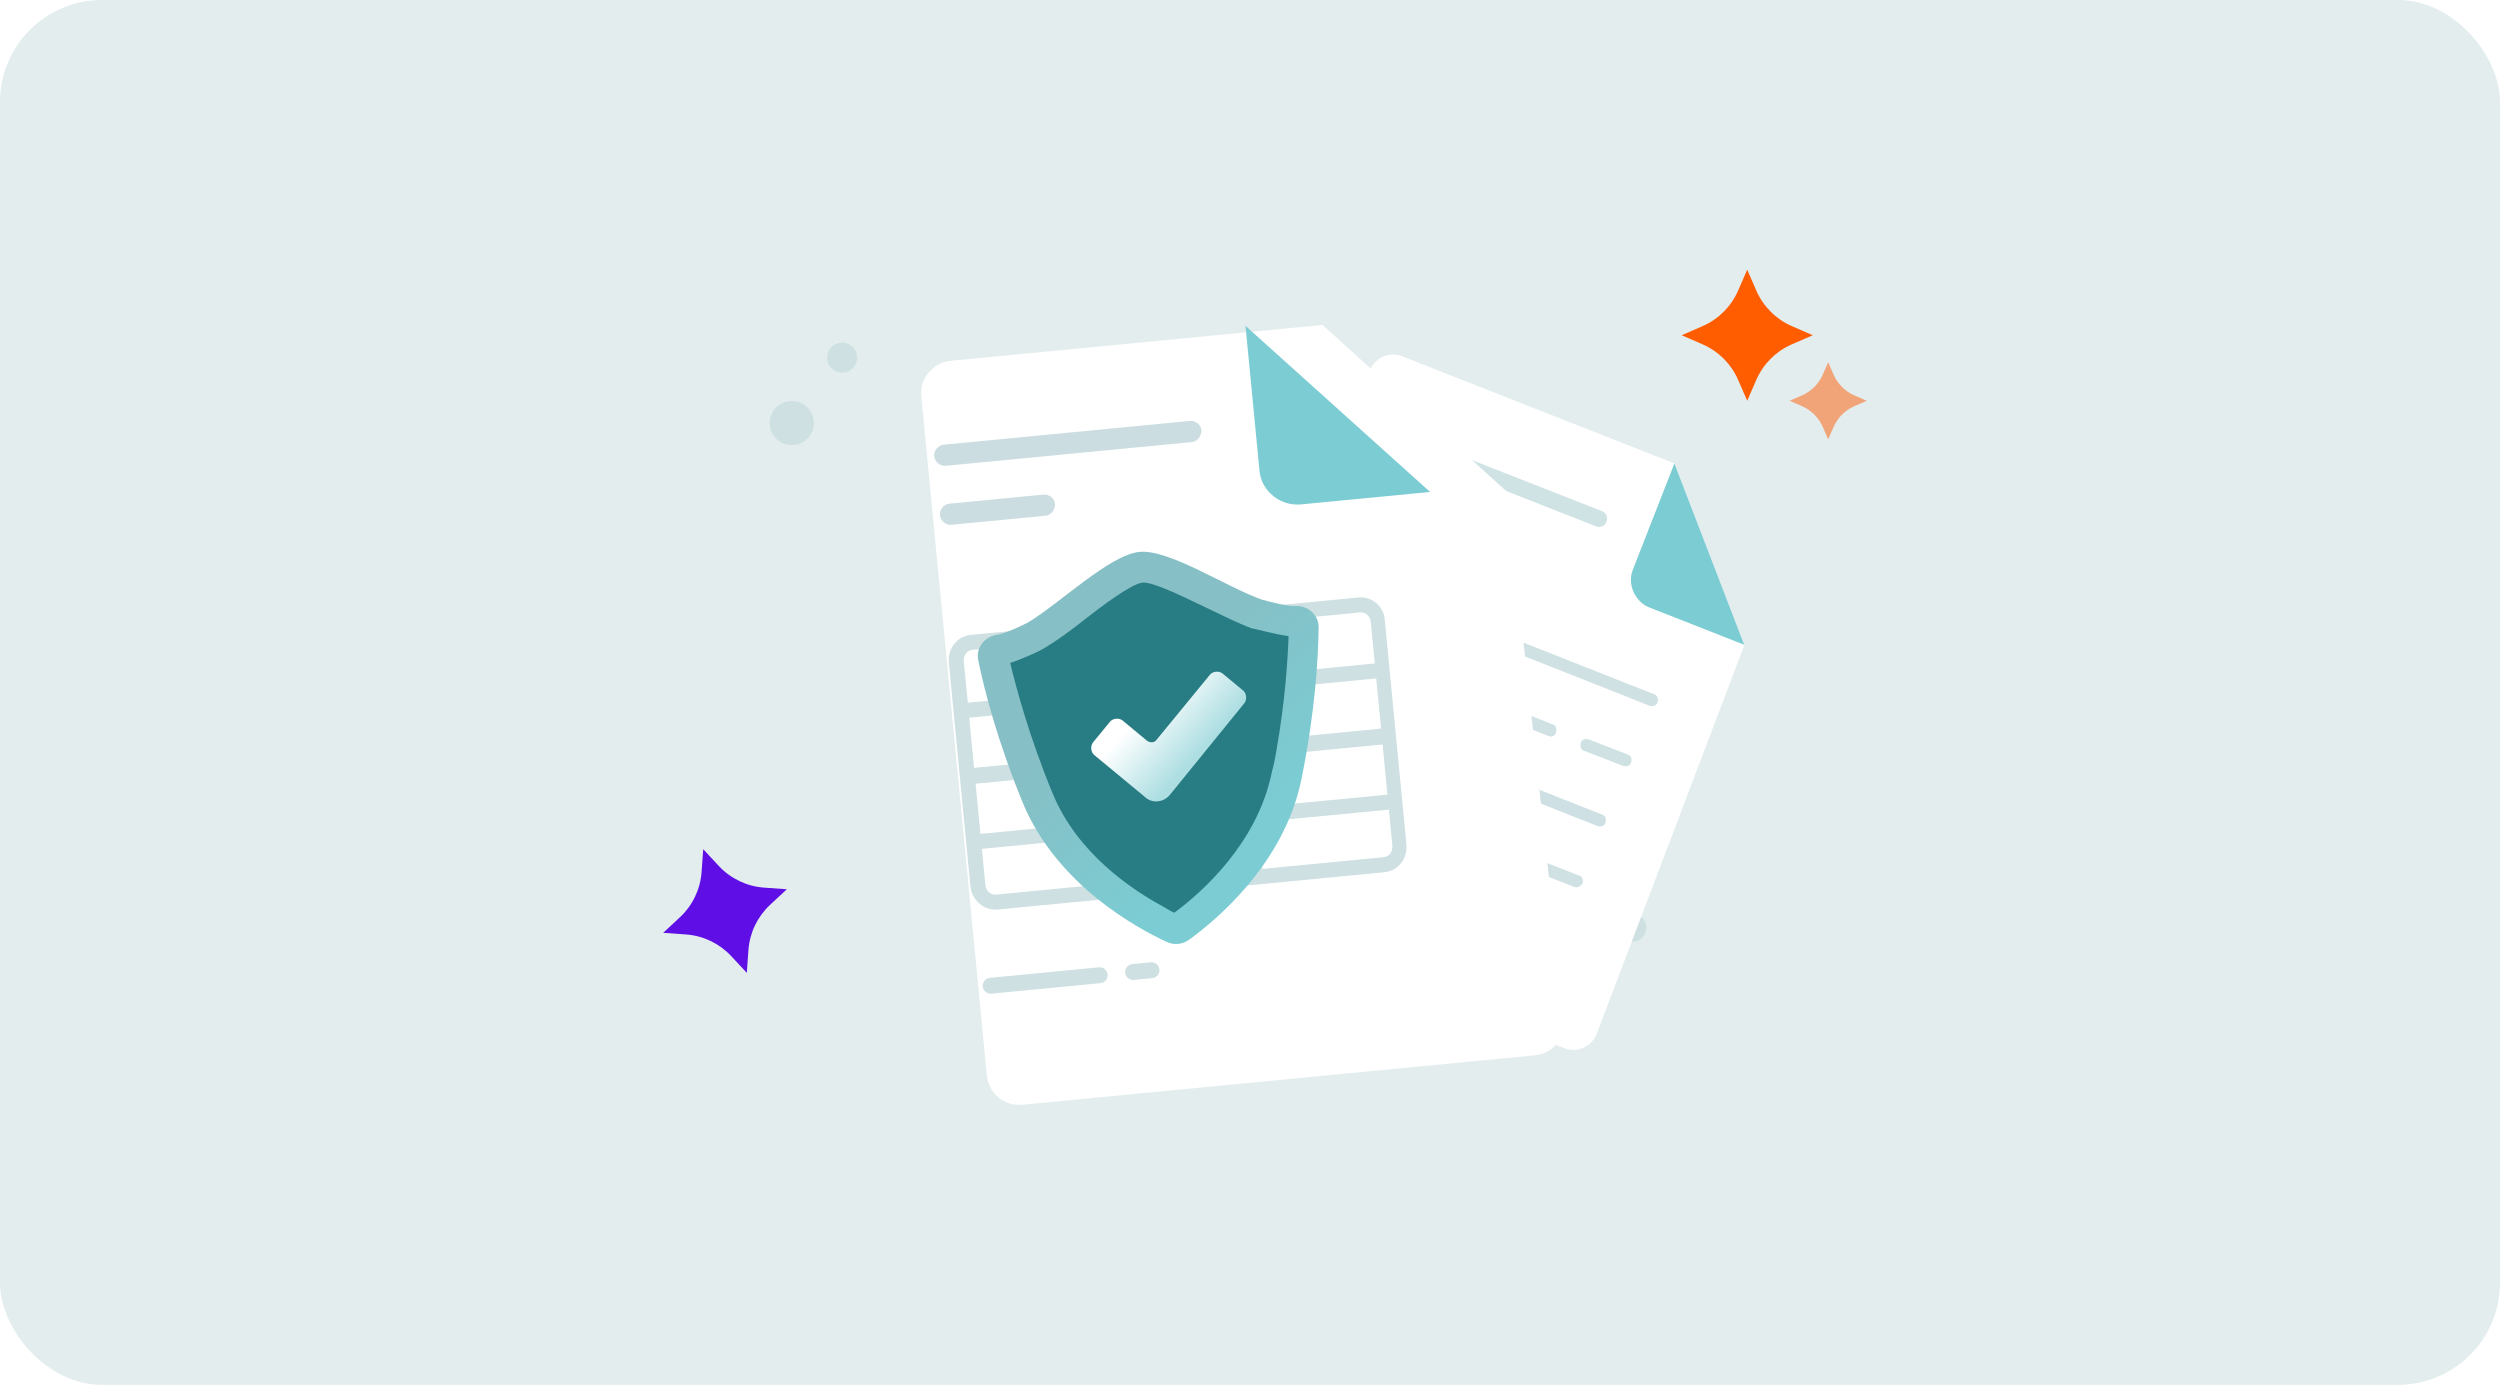 <svg width="343" height="190" viewBox="0 0 343 190" fill="none" xmlns="http://www.w3.org/2000/svg">
<rect width="343" height="190" rx="14" fill="#C8DDDE" fill-opacity="0.5"/>
<path d="M109.567 60.924C111.158 60.406 112.028 58.694 111.511 57.101C110.994 55.508 109.285 54.636 107.694 55.154C106.103 55.672 105.233 57.383 105.75 58.976C106.267 60.57 107.976 61.442 109.567 60.924Z" fill="#CEE0E2"/>
<path d="M116.179 51.026C117.261 50.674 117.853 49.51 117.501 48.426C117.149 47.343 115.987 46.75 114.906 47.102C113.824 47.454 113.232 48.618 113.583 49.702C113.935 50.785 115.097 51.378 116.179 51.026Z" fill="#CEE0E2"/>
<path d="M225.243 128.703C226.033 127.979 226.088 126.751 225.366 125.96C224.644 125.168 223.418 125.113 222.627 125.836C221.837 126.56 221.782 127.788 222.504 128.579C223.226 129.371 224.452 129.426 225.243 128.703Z" fill="#CEE0E2"/>
<path fill-rule="evenodd" clip-rule="evenodd" d="M93.283 125.85C95.024 124.229 96.087 122.009 96.258 119.636L96.482 116.511L98.616 118.805C100.237 120.546 102.457 121.609 104.829 121.781L107.954 122.005L105.66 124.138C103.919 125.759 102.856 127.979 102.685 130.352L102.461 133.476L100.327 131.182C98.706 129.441 96.486 128.378 94.114 128.207L90.989 127.983L93.283 125.85Z" fill="#5F0EE6"/>
<path d="M239.299 88.58L219.066 141.852C218.339 143.672 216.279 144.521 214.583 143.793L163.089 123.528C161.272 122.8 160.424 120.737 161.151 119.038L187.927 50.84C188.654 49.02 190.714 48.171 192.41 48.899L229.728 63.582L239.299 88.58Z" fill="white"/>
<path d="M216.037 121.708L185.141 109.573C184.656 109.452 184.535 108.967 184.656 108.481C184.777 107.996 185.262 107.875 185.746 107.996L216.642 120.131C217.127 120.252 217.248 120.737 217.127 121.223C216.885 121.587 216.4 121.83 216.037 121.708Z" fill="#CFE1E3"/>
<path d="M181.263 107.996L175.811 105.811C175.326 105.69 175.205 105.204 175.326 104.719C175.448 104.234 175.932 104.112 176.417 104.234L181.869 106.418C182.354 106.539 182.475 107.025 182.354 107.51C182.233 107.996 181.748 108.117 181.263 107.996Z" fill="#CEE0E2"/>
<path d="M219.187 113.335L205.375 107.874C204.89 107.753 204.769 107.267 204.89 106.782C205.011 106.297 205.496 106.175 205.98 106.297L219.793 111.757C220.277 111.879 220.398 112.364 220.277 112.85C220.156 113.335 219.671 113.456 219.187 113.335Z" fill="#CEE0E3"/>
<path d="M199.558 105.569L179.446 97.681C178.961 97.559 178.84 97.074 178.961 96.589C179.082 96.103 179.567 95.982 180.052 96.103L200.164 103.991C200.649 104.112 200.77 104.598 200.649 105.083C200.528 105.569 200.043 105.69 199.558 105.569Z" fill="#CEE0E2"/>
<path d="M222.7 105.083L217.369 103.02C216.885 102.899 216.763 102.413 216.885 101.928C217.006 101.443 217.49 101.321 217.975 101.443L223.306 103.506C223.791 103.627 223.912 104.112 223.791 104.598C223.67 105.083 223.185 105.204 222.7 105.083Z" fill="#CFE1E3"/>
<path d="M212.402 100.958L182.959 89.308C182.475 89.187 182.354 88.702 182.475 88.216C182.596 87.731 183.081 87.609 183.565 87.731L213.007 99.38C213.492 99.502 213.613 99.987 213.492 100.472C213.371 100.958 212.886 101.2 212.402 100.958Z" fill="#CFE1E3"/>
<path d="M189.018 121.587L187.2 120.859C186.716 120.738 186.594 120.252 186.716 119.767C186.837 119.281 187.321 119.16 187.806 119.281L189.623 120.009C190.108 120.131 190.229 120.616 190.108 121.102C189.866 121.587 189.381 121.708 189.018 121.587Z" fill="#CEE0E2"/>
<path d="M183.808 119.524L172.903 115.155C172.419 115.034 172.298 114.548 172.419 114.063C172.54 113.577 173.025 113.456 173.509 113.577L184.414 117.946C184.898 118.067 185.019 118.553 184.898 119.038C184.777 119.524 184.171 119.645 183.808 119.524Z" fill="#CEE0E2"/>
<path d="M226.335 96.832L207.313 89.308C206.828 89.187 206.707 88.702 206.828 88.216C206.95 87.731 207.434 87.609 207.919 87.731L226.941 95.254C227.426 95.376 227.547 95.861 227.426 96.347C227.305 96.832 226.699 96.953 226.335 96.832Z" fill="#CFE1E3"/>
<path d="M201.134 86.881L186.473 81.057C185.989 80.935 185.867 80.45 185.989 79.965C186.11 79.479 186.594 79.358 187.079 79.479L201.739 85.425C202.224 85.546 202.345 86.032 202.224 86.517C202.103 87.003 201.618 87.124 201.134 86.881Z" fill="#CEE0E2"/>
<path d="M218.944 72.198L194.227 62.49C193.622 62.248 193.379 61.641 193.622 61.034C193.864 60.427 194.47 60.184 195.076 60.427L219.792 70.135C220.398 70.378 220.641 70.984 220.398 71.591C220.156 72.198 219.55 72.441 218.944 72.198Z" fill="#287C84" fill-opacity="0.22"/>
<path d="M201.376 72.076L191.926 68.315C191.32 68.072 191.078 67.465 191.32 66.858C191.562 66.252 192.168 66.009 192.774 66.252L202.224 70.013C202.83 70.256 203.072 70.863 202.83 71.47C202.588 72.076 201.861 72.319 201.376 72.076Z" fill="#287C84" fill-opacity="0.22"/>
<path d="M229.728 63.582L224.033 78.144C223.185 80.207 224.397 82.634 226.335 83.362L239.299 88.459" fill="#7CCCD4"/>
<g filter="url(#filter0_d_1_6586)">
<path d="M196.208 67.496L204.044 139.887C204.277 142.303 202.546 144.542 200.013 144.787L129.703 151.57C127.291 151.802 125.054 150.067 124.809 147.531L115.825 54.404C115.592 51.988 117.324 49.748 119.856 49.504L170.87 44.583L196.208 67.496Z" fill="white"/>
</g>
<path d="M158.093 134.201L155.56 134.446C154.957 134.504 154.428 134.067 154.37 133.463C154.312 132.859 154.748 132.33 155.351 132.272L157.883 132.027C158.486 131.969 159.015 132.406 159.073 133.01C159.132 133.613 158.696 134.143 158.093 134.201Z" fill="#CEE0E2"/>
<path d="M150.978 134.888L136.023 136.33C135.42 136.389 134.891 135.952 134.833 135.348C134.775 134.744 135.21 134.214 135.813 134.156L150.768 132.714C151.371 132.655 151.9 133.092 151.958 133.696C152.016 134.3 151.581 134.83 150.978 134.888Z" fill="#CEE0E2"/>
<path d="M163.535 60.651L129.766 63.909C129.043 63.979 128.261 63.445 128.179 62.599C128.109 61.874 128.643 61.092 129.487 61.01L163.255 57.752C163.979 57.682 164.76 58.217 164.842 59.062C164.803 59.919 164.258 60.581 163.535 60.651Z" fill="#CBDDE0"/>
<path d="M143.451 70.757L130.547 72.001C129.824 72.071 129.042 71.537 128.96 70.692C128.89 69.967 129.423 69.184 130.268 69.103L143.172 67.858C143.895 67.788 144.677 68.322 144.759 69.168C144.72 70.025 144.175 70.687 143.451 70.757Z" fill="#CBDDE0"/>
<path d="M170.882 44.703L172.805 64.633C173.073 67.411 175.706 69.474 178.48 69.206L196.208 67.496" fill="#7CCCD4"/>
<path d="M186.406 81.974L168.799 83.672C168.799 83.672 168.799 83.672 168.678 83.684C168.678 83.684 168.678 83.684 168.558 83.696L150.467 85.441C150.467 85.441 150.467 85.441 150.347 85.453C150.347 85.453 150.347 85.453 150.226 85.464L133.222 87.105C131.292 87.291 129.996 89.001 130.183 90.933L133.142 121.613C133.329 123.546 135.048 124.965 136.857 124.79L189.922 119.671C191.851 119.485 193.147 117.775 192.96 115.843L190.001 85.162C189.935 83.218 188.216 81.799 186.406 81.974ZM154.054 112.525L153.39 105.64L169.671 104.069L170.335 110.954L154.054 112.525ZM170.533 113.008L171.151 119.409L154.87 120.98L154.252 114.578L170.533 113.008ZM168.797 95.01L169.461 101.895L153.18 103.466L152.516 96.581L168.797 95.01ZM152.318 94.528L151.63 87.401L167.911 85.831L168.599 92.957L152.318 94.528ZM189.481 99.964L171.511 101.697L170.847 94.813L188.817 93.079L189.481 99.964ZM151.13 103.664L133.643 105.351L132.979 98.466L150.345 96.79L151.009 103.675L151.13 103.664ZM133.853 107.525L151.219 105.85L151.883 112.734L134.517 114.41L133.853 107.525ZM171.721 103.872L189.691 102.138L190.355 109.023L172.385 110.757L171.721 103.872ZM188.071 85.349L188.619 91.026L170.649 92.759L169.962 85.633L186.605 84.027C187.328 83.957 187.989 84.503 188.071 85.349ZM133.42 89.158L149.46 87.611L150.147 94.737L132.781 96.412L132.233 90.736C132.151 89.89 132.696 89.228 133.42 89.158ZM135.193 121.416L134.715 116.463L152.081 114.788L152.699 121.19L136.659 122.737C135.935 122.807 135.274 122.261 135.193 121.416ZM189.844 117.606L173.201 119.212L172.584 112.81L190.553 111.076L191.031 116.029C191.112 116.874 190.568 117.536 189.844 117.606Z" fill="#CEE0E2"/>
<path d="M177.803 83.139C176.727 83.243 174.051 82.519 173.159 82.278C168.442 80.661 160.435 75.325 156.346 75.719C152.258 76.114 145.407 82.774 141.097 85.371C140.375 85.768 137.779 87 136.703 87.104C134.992 87.378 133.847 89.016 134.219 90.616C135.035 94.573 136.799 101.602 140.483 110.519C145.235 121.513 156.006 127.346 160.098 129.242C161.118 129.689 162.194 129.585 163.111 128.952C166.765 126.308 176.222 118.524 178.57 106.844C180.481 97.388 180.869 90.152 180.913 86.111C180.972 84.47 179.535 83.081 177.803 83.139Z" fill="url(#paint0_linear_1_6586)"/>
<path d="M176.79 87.272C176.672 90.556 176.343 96.151 175.074 103.254C174.942 104.14 174.713 105.144 174.474 106.039C172.476 115.722 164.873 122.455 161.121 125.216C160.67 125.042 160.208 124.759 159.747 124.476C155.279 122.071 147.851 117.116 144.456 108.935C141.2 101.068 139.488 94.58 138.595 90.957C140.49 90.338 142.774 89.245 143.183 88.987C144.929 87.946 146.858 86.56 148.875 84.948C151.096 83.207 155.246 80.079 156.753 79.934C158.259 79.788 162.941 82.173 165.444 83.349C167.721 84.439 169.89 85.538 171.802 86.227C172.351 86.283 174.812 87.027 176.79 87.272Z" fill="url(#paint1_linear_1_6586)"/>
<path d="M157.211 109.45L150.13 103.588C149.658 103.197 149.575 102.333 149.963 101.859L152.295 99.016C152.684 98.542 153.545 98.459 154.017 98.85L157.321 101.586C157.793 101.976 158.439 101.914 158.72 101.451L166.007 92.567C166.396 92.093 167.257 92.01 167.729 92.401L170.561 94.745C171.033 95.136 171.117 96.001 170.728 96.474L160.439 109.138C159.554 110.096 158.155 110.231 157.211 109.45Z" fill="url(#paint2_linear_1_6586)"/>
<path fill-rule="evenodd" clip-rule="evenodd" d="M233.596 44.744C235.777 43.794 237.518 42.053 238.468 39.872L239.718 37L240.967 39.872C241.917 42.053 243.658 43.794 245.839 44.744L248.711 45.994L245.839 47.243C243.658 48.193 241.917 49.934 240.967 52.115L239.718 54.987L238.468 52.115C237.518 49.934 235.777 48.193 233.596 47.243L230.724 45.994L233.596 44.744Z" fill="#FF5D00"/>
<path fill-rule="evenodd" clip-rule="evenodd" d="M247.227 54.252C248.51 53.693 249.533 52.669 250.092 51.386L250.827 49.697L251.563 51.386C252.121 52.669 253.145 53.693 254.428 54.252L256.118 54.987L254.428 55.722C253.145 56.281 252.121 57.305 251.563 58.588L250.827 60.278L250.092 58.588C249.533 57.305 248.51 56.281 247.227 55.722L245.537 54.987L247.227 54.252Z" fill="#FF5D00" fill-opacity="0.5"/>
<defs>
<filter id="filter0_d_1_6586" x="103.107" y="21.305" width="134.816" height="153.563" filterUnits="userSpaceOnUse" color-interpolation-filters="sRGB">
<feFlood flood-opacity="0" result="BackgroundImageFix"/>
<feColorMatrix in="SourceAlpha" type="matrix" values="0 0 0 0 0 0 0 0 0 0 0 0 0 0 0 0 0 0 127 0" result="hardAlpha"/>
<feOffset dx="10.581"/>
<feGaussianBlur stdDeviation="11.639"/>
<feColorMatrix type="matrix" values="0 0 0 0 0.398 0 0 0 0 0.477 0 0 0 0 0.575 0 0 0 0.18 0"/>
<feBlend mode="normal" in2="BackgroundImageFix" result="effect1_dropShadow_1_6586"/>
<feBlend mode="normal" in="SourceGraphic" in2="effect1_dropShadow_1_6586" result="shape"/>
</filter>
<linearGradient id="paint0_linear_1_6586" x1="155.398" y1="92.631" x2="172.697" y2="112.452" gradientUnits="userSpaceOnUse">
<stop stop-color="#86BFC5"/>
<stop offset="1" stop-color="#7BCCD3"/>
</linearGradient>
<linearGradient id="paint1_linear_1_6586" x1="174.046" y1="113.422" x2="148.281" y2="86.532" gradientUnits="userSpaceOnUse">
<stop stop-color="#287C84"/>
<stop offset="1" stop-color="#287C84"/>
</linearGradient>
<linearGradient id="paint2_linear_1_6586" x1="164.827" y1="103.009" x2="157.667" y2="96.627" gradientUnits="userSpaceOnUse">
<stop offset="0.011" stop-color="#ADDEE2"/>
<stop offset="1" stop-color="white"/>
</linearGradient>
</defs>
</svg>
